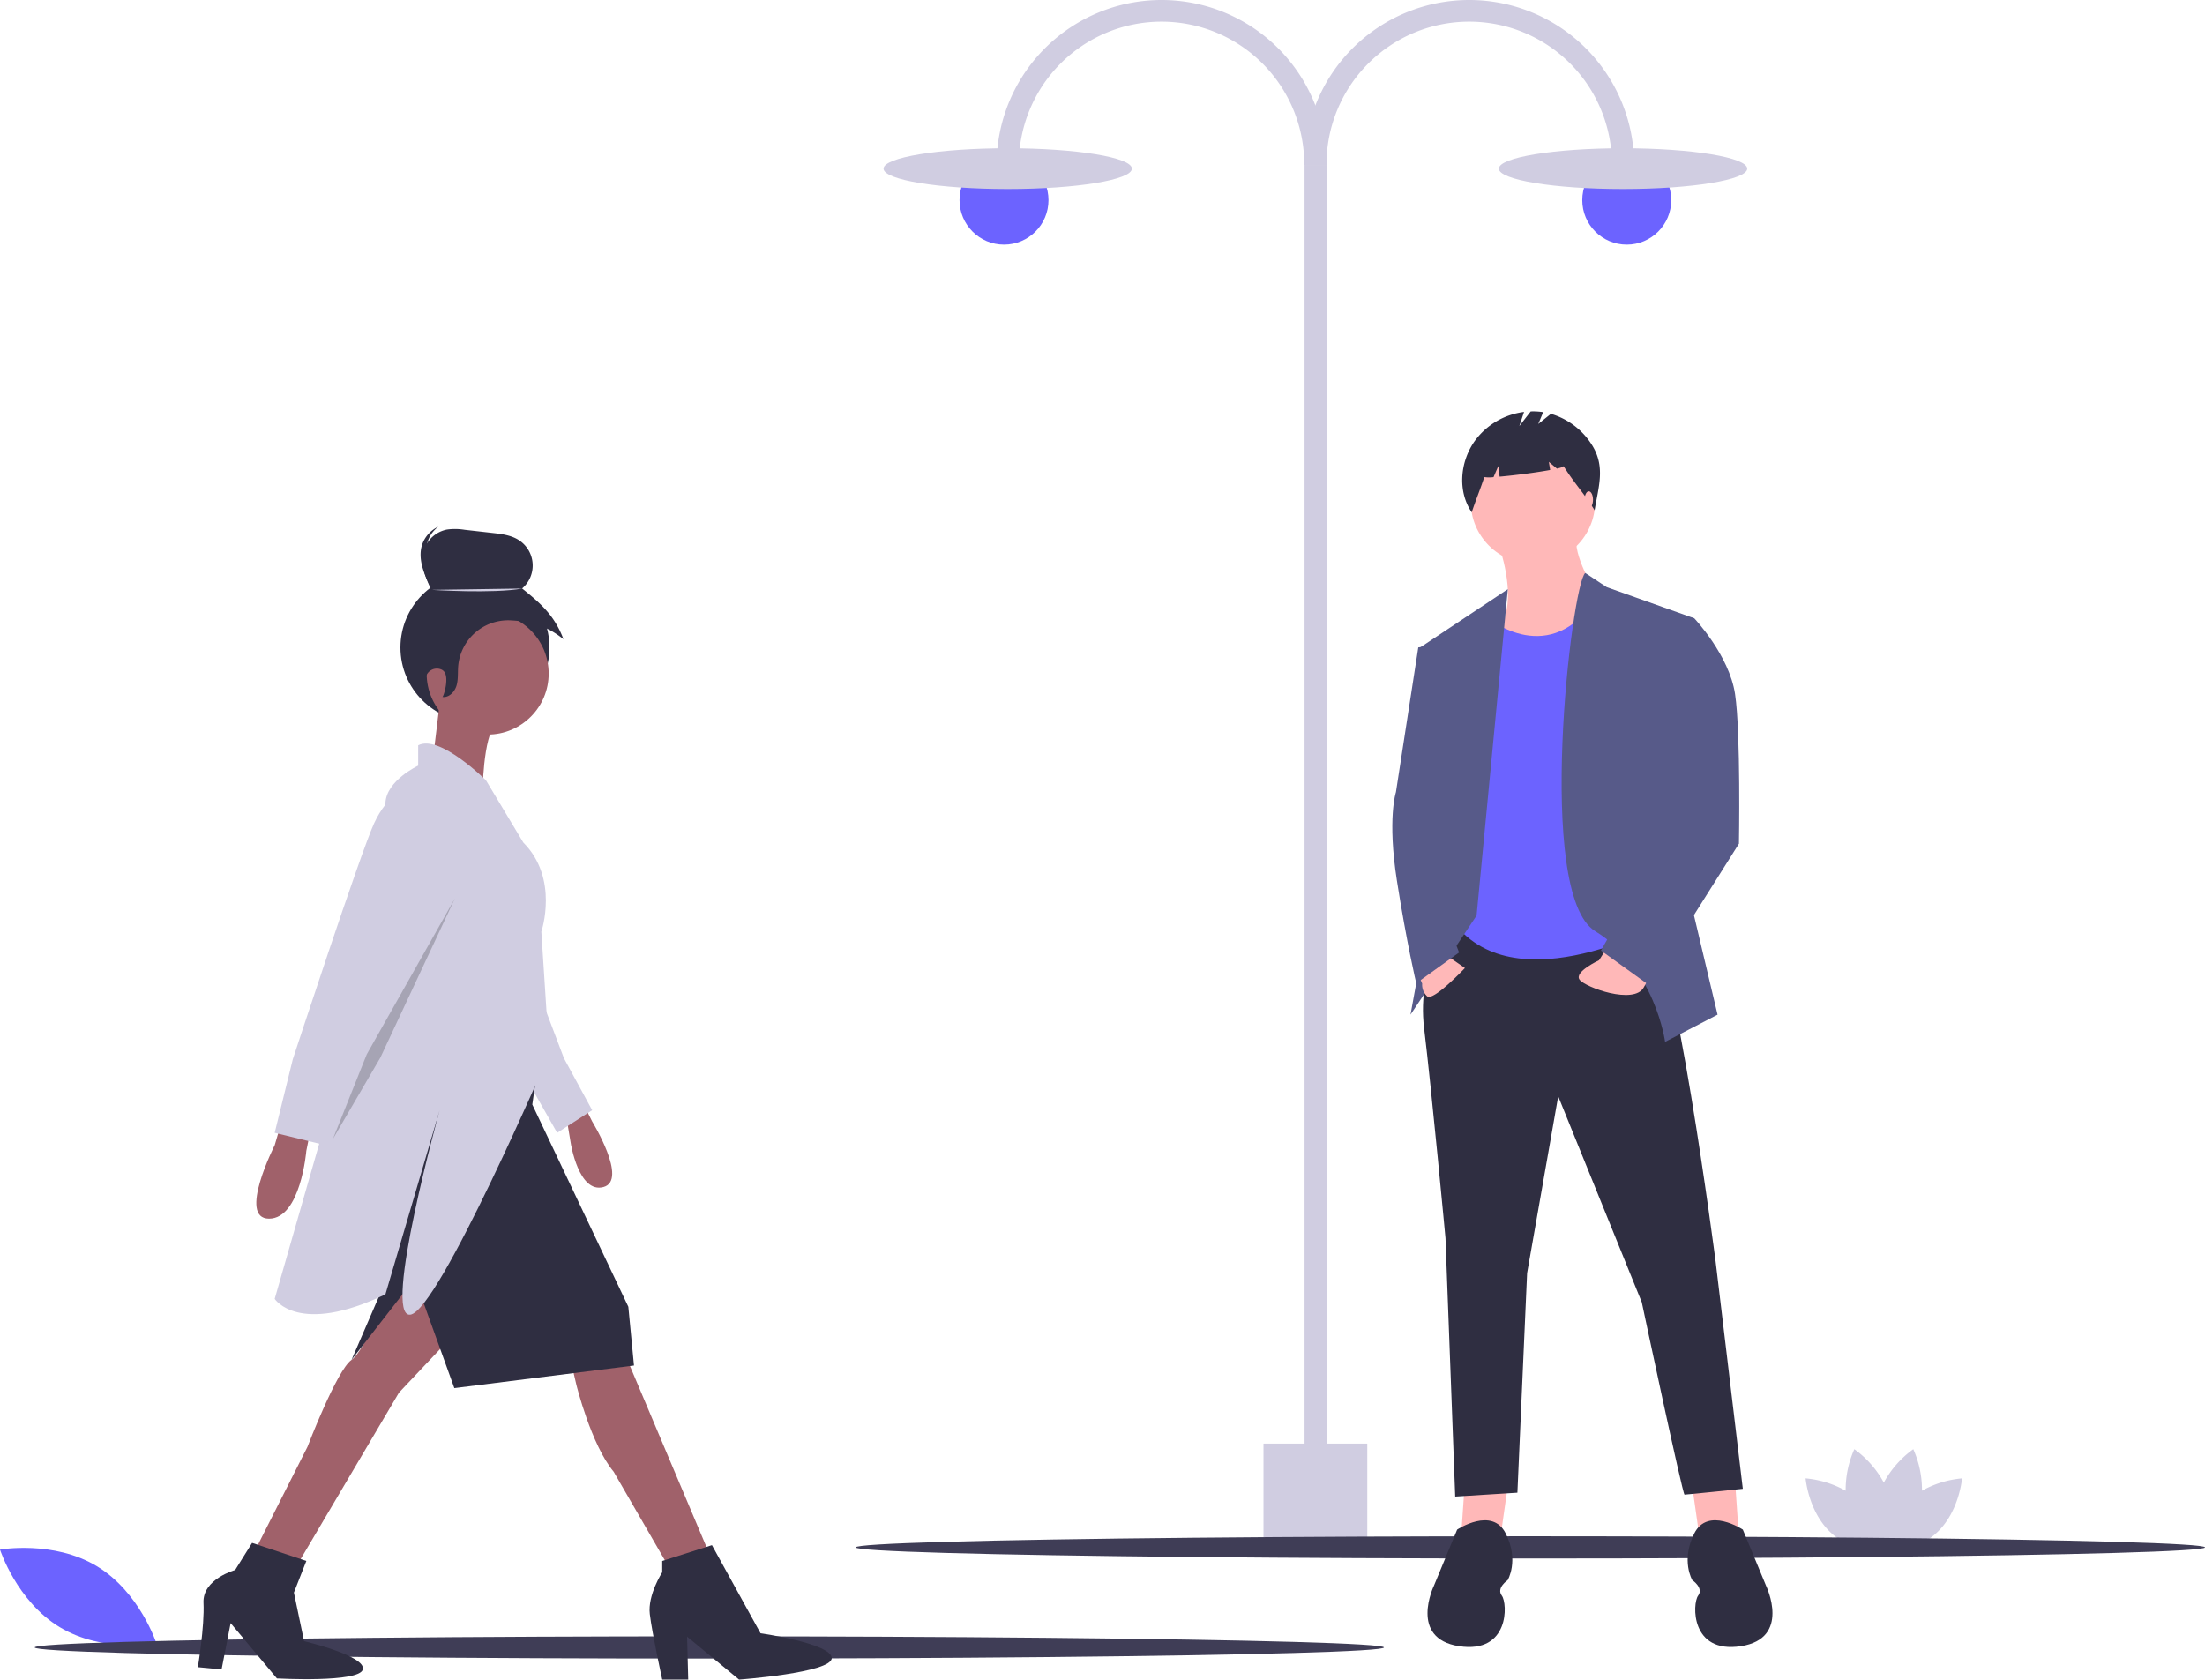 <svg id="a6423b57-d2bc-4f5c-abd3-b96cdf6bb625" data-name="Layer 1" xmlns="http://www.w3.org/2000/svg" width="921.361" height="701.903" viewBox="0 0 921.361 701.903"><title>date_night</title><path d="M179.724,753.524c18.069,10.871,25.027,32.463,25.027,32.463s-22.336,3.967-40.405-6.903S139.32,746.621,139.32,746.621,161.656,742.654,179.724,753.524Z" transform="translate(-139.32 -99.048)" fill="#6c63ff"/><path d="M942.416,722.02a41.845,41.845,0,0,0-3.626-17.362,41.587,41.587,0,0,0-12.317,13.975,41.587,41.587,0,0,0-12.317-13.975,41.845,41.845,0,0,0-3.626,17.362,41.897,41.897,0,0,0-16.74-5.159s1.102,13.506,10.128,22.291c8.025,7.812,19.61,9.262,22.081,9.487.045.031.069.047.069.047l.019-.039c.251.022.387.029.387.029s-.021-.255-.08-.716c.025-.059.052-.123.08-.189.028.066.055.129.08.189-.059.461-.08.716-.08.716s.136-.008.387-.029l.019.039s.024-.016.069-.047c2.47-.225,14.056-1.675,22.081-9.487,9.025-8.786,10.128-22.291,10.128-22.291A41.897,41.897,0,0,0,942.416,722.02Z" transform="translate(-139.32 -99.048)" fill="#d0cde1"/><rect x="545.107" y="68.925" width="9.293" height="576.796" fill="#d0cde1"/><circle cx="419.526" cy="83.639" r="18.586" fill="#6c63ff"/><ellipse cx="421.075" cy="70.474" rx="51.887" ry="8.519" fill="#d0cde1"/><path d="M693.598,167.973h-9.293a59.632,59.632,0,1,0-119.263,0H555.748a68.925,68.925,0,0,1,137.85,0Z" transform="translate(-139.32 -99.048)" fill="#d0cde1"/><circle cx="679.737" cy="83.639" r="18.586" fill="#6c63ff"/><ellipse cx="678.188" cy="70.474" rx="51.887" ry="8.519" fill="#d0cde1"/><path d="M684.304,167.973h9.293a59.632,59.632,0,1,1,119.263,0h9.293a68.925,68.925,0,1,0-137.85,0Z" transform="translate(-139.32 -99.048)" fill="#d0cde1"/><rect x="527.947" y="603.286" width="43.368" height="43.368" fill="#d0cde1"/><ellipse cx="296.391" cy="688.474" rx="281.895" ry="4.647" fill="#3f3d56"/><ellipse cx="639.466" cy="646.654" rx="281.895" ry="4.647" fill="#3f3d56"/><circle cx="198.46" cy="270.604" r="31.14" fill="#2f2e41"/><path d="M382.043,558.284l4.721,9.442s15.108,24.55,4.721,27.383-13.691-18.413-13.691-18.413l-1.888-11.331Z" transform="translate(-139.32 -99.048)" fill="#a0616a"/><polygon points="223.838 411.08 235.641 442.239 247.444 463.957 232.809 473.399 221.006 452.626 206.842 420.05 223.838 411.08" fill="#d0cde1"/><path d="M329.638,656.012,306.032,681.034l-41.546,70.345L246.545,745.714l21.245-42.018s12.275-32.104,18.413-36.353,16.524-32.104,16.524-32.104l11.331-8.97Z" transform="translate(-139.32 -99.048)" fill="#a0616a"/><path d="M378.266,669.703l1.888,8.026s6.138,25.022,15.58,36.353l22.662,39.186,16.996-5.665L401.871,668.287Z" transform="translate(-139.32 -99.048)" fill="#a0616a"/><circle cx="203.773" cy="281.484" r="25.494" fill="#a0616a"/><path d="M323.028,393.043l-3.305,27.383,21.245,10.387s0-23.606,5.665-29.743Z" transform="translate(-139.32 -99.048)" fill="#a0616a"/><path d="M256.46,569.615l-2.361,8.026s-15.58,30.688-2.361,30.688,15.58-28.327,15.58-28.327l1.416-7.082Z" transform="translate(-139.32 -99.048)" fill="#a0616a"/><path d="M365.046,537.511l-3.305,23.134,40.13,84.509,2.361,24.55-75.066,9.442L312.642,633.35,286.203,667.343l15.108-34.937s4.721-23.606,3.305-29.743.944-36.825,5.193-44.379S365.046,537.511,365.046,537.511Z" transform="translate(-139.32 -99.048)" fill="#2f2e41"/><path d="M267.318,751.379l-22.662-7.554L237.575,755.156s-13.691,3.777-13.219,13.691-2.361,26.911-2.361,26.911l9.914.944,3.777-19.357,19.357,23.134s34.464,1.888,35.881-3.777-24.55-11.803-24.55-11.803l-4.249-20.301Z" transform="translate(-139.32 -99.048)" fill="#2f2e41"/><path d="M436.808,744.77l-20.773,6.61v4.721s-6.138,9.442-5.193,17.468,5.193,27.383,5.193,27.383h10.859l-.472-17.94,21.717,17.94s38.714-2.833,38.714-8.97-29.743-10.387-29.743-10.387Z" transform="translate(-139.32 -99.048)" fill="#2f2e41"/><path d="M342.385,425.147s-19.357-19.357-28.327-14.636v8.498s-13.219,6.138-13.691,15.58S286.203,529.957,286.203,529.957l-32.104,111.892s9.914,15.58,46.267-1.888L323.028,563.005s-24.078,86.869-12.275,85.453,58.07-109.059,58.07-109.059l-3.305-50.989s7.554-22.189-7.554-37.297Z" transform="translate(-139.32 -99.048)" fill="#d0cde1"/><path d="M309.337,427.98s-8.026,2.833-13.691,15.108-33.992,98.672-33.992,98.672l-7.554,30.688,21.245,5.193,10.387-31.632,38.714-71.762S330.582,436.478,309.337,427.98Z" transform="translate(-139.32 -99.048)" fill="#d0cde1"/><path d="M311.202,360.194c.477-5.828,3.268-11.801,8.427-14.551-2.591-5.204-4.907-11.144-3.199-16.701a12.746,12.746,0,0,1,9.602-8.592,25.015,25.015,0,0,1,7.46.097l11.633,1.319c3.774.428,7.694.906,10.904,2.936a12.63,12.63,0,0,1,1.459,20.271c8.139,6.51,13.579,11.453,17.282,21.195-6.787-5.464-13.282-7.398-21.982-7.869a20.952,20.952,0,0,0-22.014,19.198c-.224,2.719.076,5.518-.716,8.129s-3.175,5.057-5.876,4.675c.375.053,2.681-6.872,1.057-10.069l-.025-.051a3.043,3.043,0,0,0-1.653-1.419,4.761,4.761,0,0,0-6.329,3.311c-.903,3.468-2.348,7.894-3.61,6.719-1.653-1.538-.958-15.104-1.404-17.207A39.483,39.483,0,0,1,311.202,360.194Z" transform="translate(-139.32 -99.048)" fill="#2f2e41"/><path d="M319.758,345.549s25.587,1.669,37.824-.556" transform="translate(-139.32 -99.048)" fill="#d0cde1"/><path d="M321.209,342.125c-2.591-5.204-4.907-11.144-3.199-16.701a12.616,12.616,0,0,1,4.463-6.274,12.775,12.775,0,0,0-6.824,7.69c-1.708,5.557.608,11.497,3.199,16.701C320.904,343.235,316.049,344.876,321.209,342.125Z" transform="translate(-139.32 -99.048)" fill="#2f2e41"/><polygon points="190.082 375.435 153.257 440.587 139.093 475.995 158.922 442.003 190.082 375.435" opacity="0.2"/><polygon points="707.129 621.361 710.378 644.098 726.619 642.474 724.995 618.924 707.129 621.361" fill="#ffb8b8"/><polygon points="629.984 621.361 626.736 644.098 610.495 642.474 612.119 618.924 629.984 621.361" fill="#ffb8b8"/><path d="M745.754,484.913s-14.617,17.053-11.369,43.851,8.933,87.702,8.933,87.702l4.06,108.003,25.986-1.624,4.06-91.762,12.993-73.897,34.918,86.078s17.053,80.393,17.865,80.393,24.362-2.436,24.362-2.436l-11.369-95.01s-17.865-138.049-28.422-140.485S745.754,484.913,745.754,484.913Z" transform="translate(-139.32 -99.048)" fill="#2f2e41"/><path d="M867.562,738.274s-14.617-9.745-20.301,1.624-.812,19.489-.812,19.489,4.872,3.248,2.436,6.496-3.248,24.362,17.865,21.113,10.557-25.174,10.557-25.174Z" transform="translate(-139.32 -99.048)" fill="#2f2e41"/><path d="M748.19,738.274s14.617-9.745,20.301,1.624.812,19.489.812,19.489-4.872,3.248-2.436,6.496,3.248,24.362-17.865,21.113-10.557-25.174-10.557-25.174Z" transform="translate(-139.32 -99.048)" fill="#2f2e41"/><path d="M765.65,326.969s7.308,20.301,1.624,31.67,8.933,24.362,8.933,24.362,38.167-19.489,33.294-29.234-12.993-22.738-11.369-30.858Z" transform="translate(-139.32 -99.048)" fill="#ffb8b8"/><circle cx="640.541" cy="209.649" r="25.986" fill="#ffb8b8"/><path d="M761.183,357.421s26.073,21.697,45.519-9.047L826.96,359.857l10.557,123.432s-59.28,34.106-87.702,4.872l4.06-114.5Z" transform="translate(-139.32 -99.048)" fill="#6c63ff"/><polygon points="630.052 246.218 593.442 270.553 606.435 330.645 589.382 424.031 616.991 382.617 630.052 246.218" fill="#575a89"/><path d="M801.727,338.493l8.992,5.935,36.542,12.993-5.684,100.695,15.429,64.964-21.925,11.369S831.02,503.591,805.846,488.162,795.984,343.115,801.727,338.493Z" transform="translate(-139.32 -99.048)" fill="#575a89"/><path d="M740.882,496.282l10.557,7.308s-13.399,14.211-15.835,11.775a6.659,6.659,0,0,1-2.03-5.278l-2.436-5.684Z" transform="translate(-139.32 -99.048)" fill="#ffb8b8"/><path d="M811.059,494.702l-3.589,5.64s-10.557,4.872-8.121,8.121,22.738,10.557,26.798,3.248l4.06-7.308Z" transform="translate(-139.32 -99.048)" fill="#ffb8b8"/><path d="M737.634,368.79l-5.684.812-9.339,60.498s-3.654,10.963.406,36.948,8.081,42.907,8.081,42.907l17.905-12.861L740.882,475.981l10.557-77.145Z" transform="translate(-139.32 -99.048)" fill="#575a89"/><path d="M834.268,355.797l12.993,1.624s14.617,15.429,17.053,31.67,1.624,62.528,1.624,62.528l-37.354,59.28-20.301-14.617,28.422-50.347-13.805-60.092Z" transform="translate(-139.32 -99.048)" fill="#575a89"/><path d="M804.641,285.195a30.358,30.358,0,0,0-17.269-13.201l-5.28,4.224,2.053-4.927a27.946,27.946,0,0,0-5.218-.302l-4.75,6.108,1.966-5.898a30.067,30.067,0,0,0-20.742,12.338c-6.046,8.718-7.066,20.842-1.12,29.628,1.632-5.017,3.614-9.724,5.246-14.74a14.848,14.848,0,0,0,3.868.019l1.986-4.634.555,4.438c6.156-.536,15.286-1.714,21.122-2.793l-.567-3.405,3.395,2.829c1.788-.412,2.85-.785,2.762-1.07,4.34,6.997,8.641,11.466,12.981,18.463C807.275,302.402,810.184,294.198,804.641,285.195Z" transform="translate(-139.32 -99.048)" fill="#2f2e41"/><ellipse cx="663.882" cy="208.833" rx="1.759" ry="3.518" fill="#ffb8b8"/></svg>